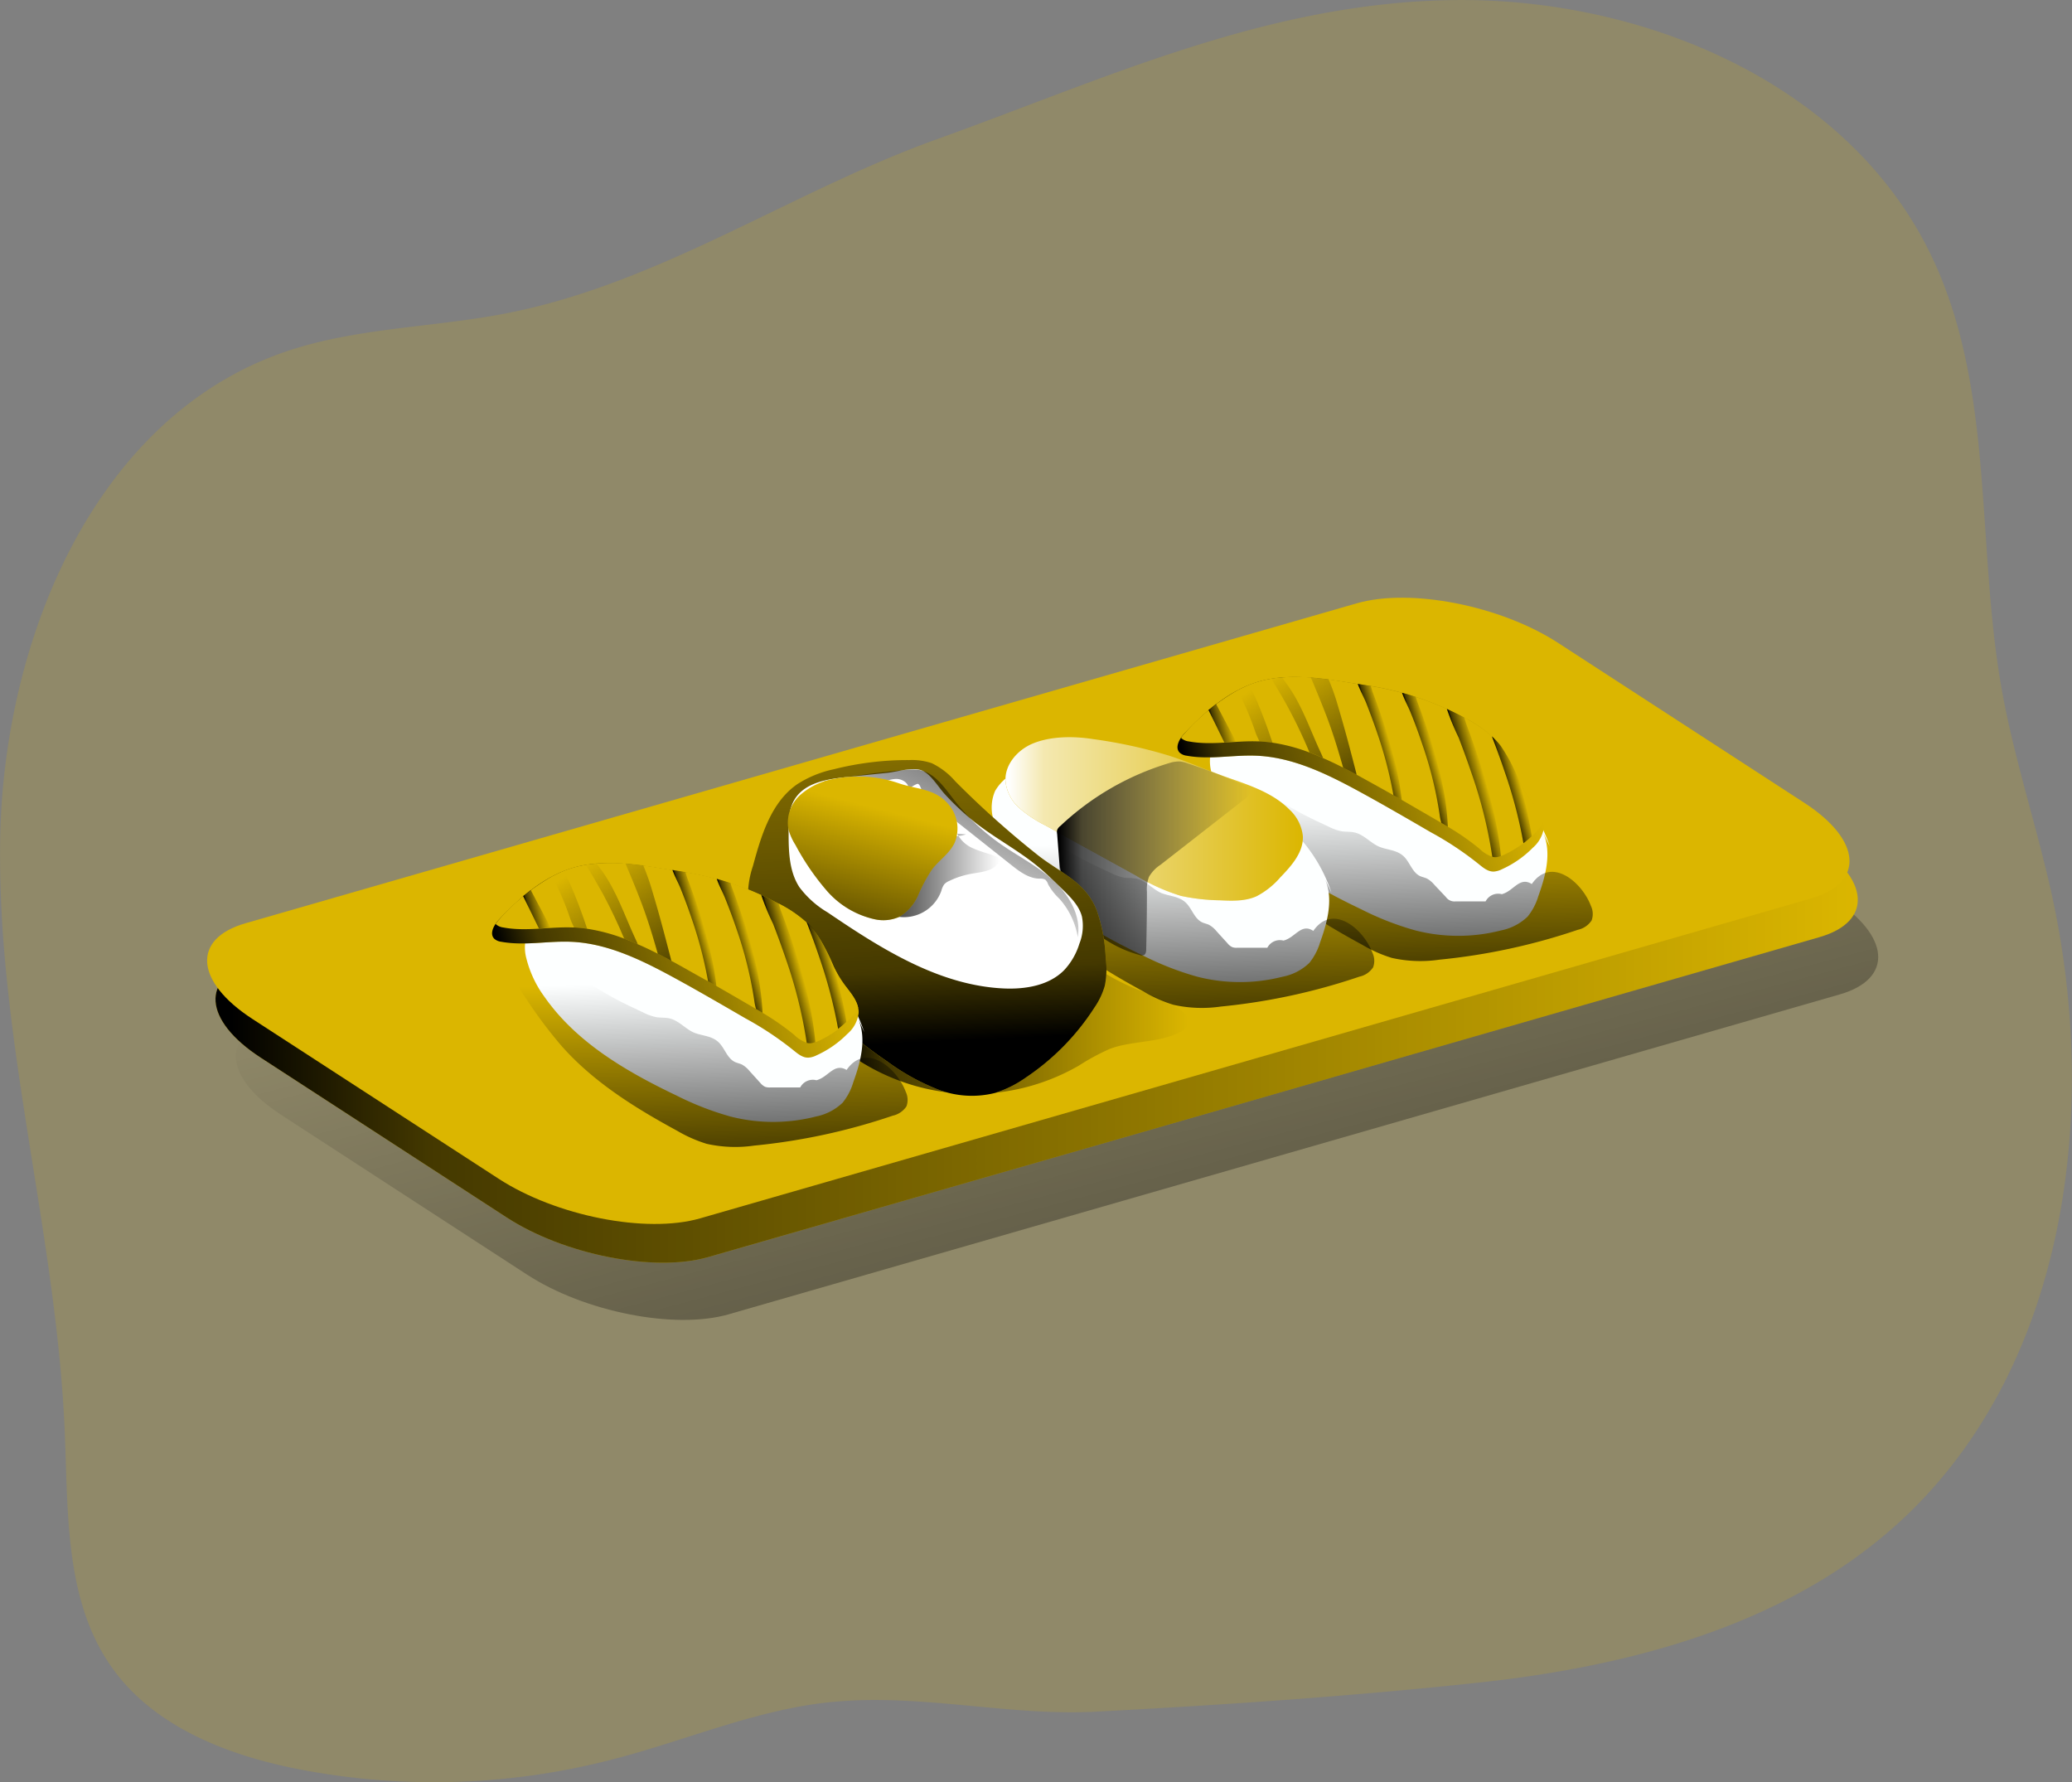 <svg id="Layer_1" data-name="Layer 1" xmlns="http://www.w3.org/2000/svg" xmlns:xlink="http://www.w3.org/1999/xlink" viewBox="0 0 368.25 316.73"><rect x="0" y="0" width="368.25" height="316.73" fill="#808080" stroke="none"/><defs><linearGradient id="linear-gradient" x1="247.53" y1="336.17" x2="198.19" y2="150.14" gradientUnits="userSpaceOnUse"><stop offset="0.01"/><stop offset="0.13" stop-opacity="0.69"/><stop offset="1" stop-opacity="0"/></linearGradient><linearGradient id="linear-gradient-2" x1="57.39" y1="173.03" x2="349.27" y2="173.03" xlink:href="#linear-gradient"/><linearGradient id="linear-gradient-3" x1="908.48" y1="262.25" x2="967.53" y2="262.25" gradientTransform="translate(-713.25 145.78) rotate(-15.78)" xlink:href="#linear-gradient"/><linearGradient id="linear-gradient-4" x1="915.61" y1="245.8" x2="918.8" y2="245.8" gradientTransform="translate(-732.35 141.5) rotate(-15.78)" xlink:href="#linear-gradient"/><linearGradient id="linear-gradient-5" x1="931.29" y1="270.52" x2="922.13" y2="241.93" gradientTransform="translate(-713.25 145.78) rotate(-15.78)" xlink:href="#linear-gradient"/><linearGradient id="linear-gradient-6" x1="937.02" y1="268.68" x2="927.85" y2="240.09" gradientTransform="translate(-713.25 145.78) rotate(-15.78)" xlink:href="#linear-gradient"/><linearGradient id="linear-gradient-7" x1="941.85" y1="267.13" x2="932.68" y2="238.54" gradientTransform="translate(-713.25 145.78) rotate(-15.78)" xlink:href="#linear-gradient"/><linearGradient id="linear-gradient-8" x1="942.44" y1="256.49" x2="945.07" y2="256.49" gradientTransform="translate(-713.25 145.78) rotate(-15.78)" xlink:href="#linear-gradient"/><linearGradient id="linear-gradient-9" x1="949.59" y1="261.74" x2="952.24" y2="261.74" gradientTransform="translate(-713.25 145.78) rotate(-15.78)" xlink:href="#linear-gradient"/><linearGradient id="linear-gradient-10" x1="956.43" y1="267.99" x2="959.59" y2="267.99" gradientTransform="translate(-713.25 145.78) rotate(-15.78)" xlink:href="#linear-gradient"/><linearGradient id="linear-gradient-11" x1="962.83" y1="270.85" x2="965.34" y2="270.85" gradientTransform="translate(-713.25 145.78) rotate(-15.78)" xlink:href="#linear-gradient"/><linearGradient id="linear-gradient-12" x1="934.25" y1="301.92" x2="943.25" y2="266.41" gradientTransform="translate(-713.25 145.78) rotate(-15.78)" xlink:href="#linear-gradient"/><linearGradient id="linear-gradient-13" x1="168.39" y1="187.63" x2="230.21" y2="187.63" xlink:href="#linear-gradient"/><linearGradient id="linear-gradient-14" x1="894.68" y1="299.31" x2="903.68" y2="263.8" gradientTransform="translate(-713.25 145.78) rotate(-15.78)" xlink:href="#linear-gradient"/><linearGradient id="linear-gradient-15" x1="197.78" y1="149.81" x2="250.68" y2="149.81" gradientUnits="userSpaceOnUse"><stop offset="0.01" stop-color="#fff"/><stop offset="0.13" stop-color="#fff" stop-opacity="0.69"/><stop offset="1" stop-color="#fff" stop-opacity="0"/></linearGradient><linearGradient id="linear-gradient-16" x1="206.95" y1="156.8" x2="241.35" y2="156.8" xlink:href="#linear-gradient"/><linearGradient id="linear-gradient-17" x1="471.82" y1="205.26" x2="479.49" y2="100.24" gradientTransform="translate(-307.82 41.69) rotate(-6.71)" xlink:href="#linear-gradient"/><linearGradient id="linear-gradient-18" x1="176.25" y1="159.87" x2="196.72" y2="159.87" xlink:href="#linear-gradient"/><linearGradient id="linear-gradient-19" x1="200.96" y1="129.58" x2="182.62" y2="168.59" xlink:href="#linear-gradient"/><linearGradient id="linear-gradient-20" x1="167.65" y1="176.62" x2="174.99" y2="147.95" xlink:href="#linear-gradient"/><linearGradient id="linear-gradient-21" x1="782.27" y1="260.95" x2="841.32" y2="260.95" gradientTransform="translate(-713.25 145.78) rotate(-15.78)" xlink:href="#linear-gradient"/><linearGradient id="linear-gradient-22" x1="789.4" y1="244.51" x2="792.59" y2="244.51" gradientTransform="translate(-732.35 141.5) rotate(-15.78)" xlink:href="#linear-gradient"/><linearGradient id="linear-gradient-23" x1="805.09" y1="269.23" x2="795.92" y2="240.64" gradientTransform="translate(-713.25 145.78) rotate(-15.78)" xlink:href="#linear-gradient"/><linearGradient id="linear-gradient-24" x1="810.82" y1="267.39" x2="801.65" y2="238.8" gradientTransform="translate(-713.25 145.78) rotate(-15.78)" xlink:href="#linear-gradient"/><linearGradient id="linear-gradient-25" x1="815.64" y1="265.84" x2="806.47" y2="237.25" gradientTransform="translate(-713.25 145.78) rotate(-15.78)" xlink:href="#linear-gradient"/><linearGradient id="linear-gradient-26" x1="816.23" y1="255.2" x2="818.86" y2="255.2" gradientTransform="translate(-713.25 145.78) rotate(-15.78)" xlink:href="#linear-gradient"/><linearGradient id="linear-gradient-27" x1="823.38" y1="260.45" x2="826.04" y2="260.45" gradientTransform="translate(-713.25 145.78) rotate(-15.78)" xlink:href="#linear-gradient"/><linearGradient id="linear-gradient-28" x1="830.22" y1="266.7" x2="833.38" y2="266.7" gradientTransform="translate(-713.25 145.78) rotate(-15.78)" xlink:href="#linear-gradient"/><linearGradient id="linear-gradient-29" x1="836.62" y1="269.56" x2="839.14" y2="269.56" gradientTransform="translate(-713.25 145.78) rotate(-15.78)" xlink:href="#linear-gradient"/><linearGradient id="linear-gradient-30" x1="808.04" y1="300.63" x2="817.05" y2="265.12" gradientTransform="translate(-713.25 145.78) rotate(-15.78)" xlink:href="#linear-gradient"/></defs><title>20</title><path d="M185.83,28.94l-.44.16c-25.75,9.26-49.21,25.67-76.6,30.92-13.05,2.5-26.64,2.5-39.2,6.84-33.54,11.6-49.79,50.75-50.46,86.23s10,70.27,11.47,105.72c.6,14.38,0,29.91,8.29,41.69,7.51,10.71,20.78,15.8,33.63,18.27A126.27,126.27,0,0,0,127.8,317c11.74-3,23.06-7.79,35-9.71,17.51-2.82,34,2.08,51.13,1.18,22.48-1.18,45.42-2.73,67.8-5.14,26.72-2.87,54.2-10,74.23-27.91,30.35-27.16,36.56-73.42,27.57-113.14-2.72-12-6.6-23.68-8.73-35.78-4.49-25.55-1.2-53-12.3-76.43C347.91,19.17,311.18,3.72,277,4.3,244.22,4.85,216,18.07,185.83,28.94Z" transform="translate(-19.09 -4.28)" fill="#dbb600" opacity="0.18" style="isolation:isolate"/><path d="M346.08,181l-197.5,56.86c-9.55,2.75-25.59-.41-35.81-7.05l-43.71-28.4c-10.22-6.64-10.77-14.26-1.22-17l197.51-56.86c9.54-2.75,25.58.41,35.8,7.05L344.86,164C355.08,170.63,355.63,178.25,346.08,181Z" transform="translate(-19.09 -4.28)" fill="url(#linear-gradient)"/><path d="M342.45,170.83,144.94,227.69c-9.54,2.75-25.58-.41-35.8-7.05L65.43,192.25c-10.22-6.65-10.77-14.26-1.22-17l197.51-56.87c9.54-2.75,25.58.41,35.8,7.06l43.71,28.39C351.45,160.47,352,168.08,342.45,170.83Z" transform="translate(-19.09 -4.28)" fill="#dbb600"/><path d="M342.45,170.83,144.94,227.69c-9.54,2.75-25.58-.41-35.8-7.05L65.43,192.25c-10.22-6.65-10.77-14.26-1.22-17l197.51-56.87c9.54-2.75,25.58.41,35.8,7.06l43.71,28.39C351.45,160.47,352,168.08,342.45,170.83Z" transform="translate(-19.09 -4.28)" fill="url(#linear-gradient-2)"/><path d="M341,163.94l-197.5,56.87c-9.55,2.75-25.59-.41-35.81-7.06L63.94,185.36c-10.22-6.65-10.77-14.26-1.22-17l197.51-56.86c9.54-2.75,25.58.4,35.8,7.05l43.71,28.39C350,153.58,350.51,161.19,341,163.94Z" transform="translate(-19.09 -4.28)" fill="#dbb600"/><path d="M294.51,154.66a27.46,27.46,0,0,0-7.85-11.88,48,48,0,0,0-11.33-6.95c-8.45-4-17.71-7.54-27-6.17a26.94,26.94,0,0,0-10.3,3.79,8.5,8.5,0,0,0-3.29,3.17,7.44,7.44,0,0,0-.35,4.91,19.35,19.35,0,0,0,3.25,6.88c5.64,8.07,14.51,13.24,23.4,17.48a52.22,52.22,0,0,0,9.63,3.75,30.56,30.56,0,0,0,15.17,0,9.53,9.53,0,0,0,4.74-2.45,10.58,10.58,0,0,0,1.91-3.64c1.3-3.61,2.38-7.65.91-11.19" transform="translate(-19.09 -4.28)" fill="#fdffff"/><path d="M293.41,150.29a3.82,3.82,0,0,1,.09,1,5.85,5.85,0,0,1-2,3.66,18.17,18.17,0,0,1-5.48,3.81,3.8,3.8,0,0,1-1.42.41c-1.11.05-2-.77-2.89-1.48a57.17,57.17,0,0,0-8.37-5.53c-4.16-2.42-8.33-4.84-12.56-7.15-5.76-3.14-11.87-6.16-18.42-6.43-4.13-.17-8.3.75-12.36,0a2.3,2.3,0,0,1-1.22-.51c-.73-.7-.4-1.76.19-2.66a7,7,0,0,1,.63-.79c4-4.25,8.66-8.23,14.34-9.5,5.9-1.31,12.45.15,18.31,1a53.12,53.12,0,0,1,17.12,5.71,19.43,19.43,0,0,1,6.44,5c2.1,2.75,2.93,6.28,4.93,9.11C291.75,147.34,293.07,148.69,293.41,150.29Z" transform="translate(-19.09 -4.28)" fill="#dbb600"/><path d="M293.41,150.29a3.82,3.82,0,0,1,.09,1,5.85,5.85,0,0,1-2,3.66,18.17,18.17,0,0,1-5.48,3.81,3.8,3.8,0,0,1-1.42.41c-1.11.05-2-.77-2.89-1.48a57.17,57.17,0,0,0-8.37-5.53c-4.16-2.42-8.33-4.84-12.56-7.15-5.76-3.14-11.87-6.16-18.42-6.43-4.13-.17-8.3.75-12.36,0a2.3,2.3,0,0,1-1.22-.51c-.73-.7-.4-1.76.19-2.66a7,7,0,0,1,.63-.79c4-4.25,8.66-8.23,14.34-9.5,5.9-1.31,12.45.15,18.31,1a53.12,53.12,0,0,1,17.12,5.71,19.43,19.43,0,0,1,6.44,5c2.1,2.75,2.93,6.28,4.93,9.11C291.75,147.34,293.07,148.69,293.41,150.29Z" transform="translate(-19.09 -4.28)" fill="url(#linear-gradient-3)"/><path d="M293.41,150.29a8,8,0,0,1-1.56,2.1c-.16.17-.34.33-.51.49a17.66,17.66,0,0,1-1.48,1.24,18.73,18.73,0,0,1-3.5,2.09,4.5,4.5,0,0,1-.51.2,2.88,2.88,0,0,1-.9.21,1.94,1.94,0,0,1-.64-.08,6,6,0,0,1-2.26-1.41,43.89,43.89,0,0,0-5.63-3.92c-.39-.23-.77-.47-1.16-.69l-1.58-.92-5.46-3.16-1.48-.85c-1.88-1.05-3.75-2.1-5.63-3.13-.29-.17-.59-.33-.9-.49-.8-.44-1.61-.86-2.41-1.27-1.18-.6-2.36-1.17-3.55-1.68h0c-.8-.37-1.61-.69-2.42-1a31.33,31.33,0,0,0-6.58-1.75c-.76-.11-1.53-.19-2.31-.23a.93.93,0,0,0-.24,0c-4.11-.16-8.3.76-12.34,0a2.4,2.4,0,0,1-1.24-.51.86.86,0,0,1-.13-.14,7,7,0,0,1,.63-.79,36.83,36.83,0,0,1,9.49-7.69c.63-.32,1.28-.63,1.92-.9a19.09,19.09,0,0,1,2.93-.91l1-.2a17.08,17.08,0,0,1,1.92-.22,31.89,31.89,0,0,1,5.17,0c1.06.09,2.1.21,3.15.34,1.76.24,3.51.54,5.22.82l1.83.29.5.08a52.78,52.78,0,0,1,5.55,1.21c.83.21,1.64.47,2.45.74a47.39,47.39,0,0,1,5.48,2.13c1.05.47,2.08,1,3.1,1.53l0,0a23.62,23.62,0,0,1,4.87,3.31,12.66,12.66,0,0,1,1.57,1.7,33.24,33.24,0,0,1,3.25,6.13v0a20.36,20.36,0,0,0,1.67,2.95C291.75,147.34,293.07,148.69,293.41,150.29Z" transform="translate(-19.09 -4.28)" fill="#dbb600"/><polygon points="214.78 126.18 217.6 131.95 219.68 131.82 216.12 125.09 214.78 126.18" fill="url(#linear-gradient-4)"/><path d="M245.24,136.27c-.76-.11-1.53-.19-2.31-.23-.23-.49-.48-1-.66-1.46a47.57,47.57,0,0,0-1.86-4.77c-.11-.24-.82-1.75-1.31-2.94.63-.32,1.28-.63,1.92-.9a26.15,26.15,0,0,1,1.72,3.53C243.66,131.72,244.49,134,245.24,136.27Z" transform="translate(-19.09 -4.28)" fill="url(#linear-gradient-5)"/><path d="M254.24,139c-.8-.37-1.61-.69-2.42-1a86.18,86.18,0,0,0-3.75-7.89q-1.45-2.68-3.1-5.27a17.08,17.08,0,0,1,1.92-.22c.31.4.61.82.91,1.24,2.7,3.71,4.12,8.12,6.07,12.27C254,138.44,254.14,138.72,254.24,139Z" transform="translate(-19.09 -4.28)" fill="url(#linear-gradient-6)"/><path d="M260.13,141.65c0,.1.06.22.08.32-.8-.44-1.61-.86-2.41-1.27-.93-3.28-1.91-6.5-3.16-9.69-.74-1.93-1.54-3.85-2.34-5.76a6.13,6.13,0,0,1-.24-.59c1.06.09,2.1.21,3.15.34a39.65,39.65,0,0,1,1.68,4.77C258.07,133.71,259.11,137.67,260.13,141.65Z" transform="translate(-19.09 -4.28)" fill="url(#linear-gradient-7)"/><path d="M268.22,146.44l-1.48-.85a73.31,73.31,0,0,0-2.84-10.92c-.62-1.83-1.29-3.64-2-5.45-.4-1-1.08-2.23-1.5-3.4l1.83.29.5.08c.12.44.23.79.29,1C265.38,133.39,267.48,139.81,268.22,146.44Z" transform="translate(-19.09 -4.28)" fill="url(#linear-gradient-8)"/><path d="M276.42,151.21c-.39-.23-.77-.47-1.16-.69a8.64,8.64,0,0,1-.3-1.41,69,69,0,0,0-3.11-12.62c-.61-1.82-1.27-3.64-2-5.43-.43-1.11-1.16-2.41-1.58-3.66.83.21,1.64.47,2.45.74.11.38.21.68.26.84C273.69,136.12,276.06,143.54,276.42,151.21Z" transform="translate(-19.09 -4.28)" fill="url(#linear-gradient-9)"/><path d="M285.85,156.41a2.88,2.88,0,0,1-.9.21,1.94,1.94,0,0,1-.64-.08,81.13,81.13,0,0,0-3.65-14.73q-1.1-3.24-2.33-6.44a43.16,43.16,0,0,1-2.09-5.1c1.05.47,2.08,1,3.1,1.53.14.5.27.9.34,1.11C282.51,140.49,285.05,148.32,285.85,156.41Z" transform="translate(-19.09 -4.28)" fill="url(#linear-gradient-10)"/><path d="M289.07,143v0a76.49,76.49,0,0,1,2.26,9.89,17.66,17.66,0,0,1-1.48,1.24,83.5,83.5,0,0,0-3.33-12.67c-.71-2.12-1.48-4.23-2.28-6.32a12.66,12.66,0,0,1,1.57,1.7A33.24,33.24,0,0,1,289.07,143Z" transform="translate(-19.09 -4.28)" fill="url(#linear-gradient-11)"/><path d="M286,163.19a2.52,2.52,0,0,0-2.88,1.28l-5.31,0a1.86,1.86,0,0,1-1.75-.78L274,161.51a4.57,4.57,0,0,0-1.28-1.08c-.4-.2-.85-.27-1.26-.46-1.45-.69-1.82-2.62-3.06-3.65s-2.85-1-4.23-1.58c-1.53-.68-2.69-2.14-4.32-2.51-.76-.18-1.57-.1-2.34-.22a9,9,0,0,1-2.25-.8c-2-.94-4.07-1.89-6-3s-3.6-2.13-5.37-3.25l-6.74-4.29a5,5,0,0,0-1.18-.6c-1.88-.56-3.71,1.46-3.75,3.41s1.1,3.71,2.2,5.32a80.77,80.77,0,0,0,6.31,8.4c5.66,6.36,13,10.94,20.49,15a24.26,24.26,0,0,0,5.24,2.32,23.34,23.34,0,0,0,8.46.31,109.53,109.53,0,0,0,24.6-5.31,3.9,3.9,0,0,0,2.44-1.66,3.32,3.32,0,0,0-.12-2.58c-1.59-4.26-7.07-8.88-10.51-3.89C289.13,160,288.11,162.66,286,163.19Z" transform="translate(-19.09 -4.28)" fill="url(#linear-gradient-12)"/><path d="M228.07,183.21a5.2,5.2,0,0,1,1.73,1.42,2.06,2.06,0,0,1,.2,2.13,2.7,2.7,0,0,1-1.13.92c-3.82,2-8.49,1.49-12.52,3a40.27,40.27,0,0,0-5.55,3,37.64,37.64,0,0,1-40.93-2.2c-.89-.65-1.84-1.72-1.34-2.69a2,2,0,0,1,.86-.78,15.71,15.71,0,0,1,4.31-1.23c8.58-1.84,15.73-8.14,24.35-9.78,4.46-.85,9-.4,13.54-.34a8,8,0,0,1,5,1.25,40.83,40.83,0,0,0,5.36,2.51A51,51,0,0,1,228.07,183.21Z" transform="translate(-19.09 -4.28)" fill="url(#linear-gradient-13)"/><path d="M255.72,162.91A27.46,27.46,0,0,0,247.87,151a48,48,0,0,0-11.33-6.95c-8.45-4-17.71-7.54-27-6.17a27.06,27.06,0,0,0-10.3,3.79,8.43,8.43,0,0,0-3.29,3.17,7.44,7.44,0,0,0-.35,4.91,19.61,19.61,0,0,0,3.25,6.88c5.64,8.07,14.51,13.23,23.4,17.48a53.22,53.22,0,0,0,9.63,3.75,30.56,30.56,0,0,0,15.17,0,9.37,9.37,0,0,0,4.74-2.45,10.63,10.63,0,0,0,1.91-3.63c1.3-3.61,2.39-7.65.91-11.19" transform="translate(-19.09 -4.28)" fill="#fdffff"/><path d="M247.2,171.44a2.51,2.51,0,0,0-2.87,1.27l-5.32,0a2.2,2.2,0,0,1-.92-.11,2.32,2.32,0,0,1-.83-.67l-2-2.2a4.41,4.41,0,0,0-1.28-1.08c-.4-.2-.85-.27-1.25-.46-1.46-.7-1.83-2.63-3.07-3.65s-2.85-1-4.23-1.58c-1.53-.69-2.68-2.14-4.32-2.52-.76-.17-1.57-.09-2.34-.21a8.66,8.66,0,0,1-2.25-.81c-2-.94-4.07-1.88-6-3s-3.6-2.13-5.37-3.25L198.32,149a4.53,4.53,0,0,0-1.18-.6c-1.88-.56-3.71,1.45-3.75,3.41s1.1,3.71,2.2,5.32a82.21,82.21,0,0,0,6.31,8.4c5.66,6.35,13,10.93,20.49,15a24.75,24.75,0,0,0,5.24,2.32,23.34,23.34,0,0,0,8.46.31,109.53,109.53,0,0,0,24.6-5.31,3.9,3.9,0,0,0,2.44-1.66,3.32,3.32,0,0,0-.12-2.58c-1.59-4.26-7.07-8.88-10.51-3.89C250.34,168.28,249.32,170.91,247.2,171.44Z" transform="translate(-19.09 -4.28)" fill="url(#linear-gradient-14)"/><path d="M202.67,136.41c-2.7,1.11-5,3.7-4.88,6.62a7.32,7.32,0,0,0,2.44,4.83,21.56,21.56,0,0,0,4.59,3.08L221,159.88A34.49,34.49,0,0,0,229,163.5a35.09,35.09,0,0,0,6.86.78c2.21.11,4.52.19,6.54-.71a14.32,14.32,0,0,0,4.24-3.37c2-2.07,4.16-4.49,4-7.37a7.49,7.49,0,0,0-2.39-4.68c-3.15-3.18-7.66-4.48-11.86-6-3.18-1.17-6.29-2.53-9.51-3.57a85.55,85.55,0,0,0-13.54-2.95C210,135.1,205.9,135.08,202.67,136.41Z" transform="translate(-19.09 -4.28)" fill="#dbb600"/><path d="M202.67,136.41c-2.7,1.11-5,3.7-4.88,6.62a7.32,7.32,0,0,0,2.44,4.83,21.56,21.56,0,0,0,4.59,3.08L221,159.88A34.49,34.49,0,0,0,229,163.5a35.09,35.09,0,0,0,6.86.78c2.21.11,4.52.19,6.54-.71a14.32,14.32,0,0,0,4.24-3.37c2-2.07,4.16-4.49,4-7.37a7.49,7.49,0,0,0-2.39-4.68c-3.15-3.18-7.66-4.48-11.86-6-3.18-1.17-6.29-2.53-9.51-3.57a85.55,85.55,0,0,0-13.54-2.95C210,135.1,205.9,135.08,202.67,136.41Z" transform="translate(-19.09 -4.28)" fill="url(#linear-gradient-15)"/><path d="M207.52,159.62l-.55-7.15a1.68,1.68,0,0,1,0-.67,1.65,1.65,0,0,1,.55-.71,48.41,48.41,0,0,1,19.32-11.18,5.71,5.71,0,0,1,2-.3,6.08,6.08,0,0,1,1.32.33A107.46,107.46,0,0,1,240.62,144a1.37,1.37,0,0,1,.58.38c.44.59-.19,1.37-.77,1.82L225.3,158a6.3,6.3,0,0,0-2,2.11,6.13,6.13,0,0,0-.37,2.66q0,5.11-.13,10.23c0,.36-.05.78-.37,1a1,1,0,0,1-.82,0,21.36,21.36,0,0,1-9.58-5.61,15.94,15.94,0,0,1-4.5-10" transform="translate(-19.09 -4.28)" fill="url(#linear-gradient-16)"/><path d="M188.86,143.12a13,13,0,0,0-4.18-3.21,11,11,0,0,0-4-.55,53.56,53.56,0,0,0-13.4,1.63,19.4,19.4,0,0,0-6.5,2.66c-4.63,3.2-6.4,9.09-7.87,14.53a16.3,16.3,0,0,0-.83,6.58c.38,2.5,1.89,4.65,3.36,6.7,2.1,2.95,4.22,5.9,6.59,8.64a78.8,78.8,0,0,0,14.68,12.77,39.81,39.81,0,0,0,9,5,16.82,16.82,0,0,0,10.13.67,19.71,19.71,0,0,0,5.57-2.76,42.77,42.77,0,0,0,12.18-12.42,13.31,13.31,0,0,0,1.85-3.88,15.15,15.15,0,0,0,.16-5,29.53,29.53,0,0,0-1.58-8.36c-2-5.17-6.51-6.71-10.51-9.88A165.31,165.31,0,0,1,188.86,143.12Z" transform="translate(-19.09 -4.28)" fill="#dbb600"/><path d="M188.86,143.12a13,13,0,0,0-4.18-3.21,11,11,0,0,0-4-.55,53.56,53.56,0,0,0-13.4,1.63,19.4,19.4,0,0,0-6.5,2.66c-4.63,3.2-6.4,9.09-7.87,14.53a16.3,16.3,0,0,0-.83,6.58c.38,2.5,1.89,4.65,3.36,6.7,2.1,2.95,4.22,5.9,6.59,8.64a78.8,78.8,0,0,0,14.68,12.77,39.81,39.81,0,0,0,9,5,16.82,16.82,0,0,0,10.13.67,19.71,19.71,0,0,0,5.57-2.76,42.77,42.77,0,0,0,12.18-12.42,13.31,13.31,0,0,0,1.85-3.88,15.15,15.15,0,0,0,.16-5,29.53,29.53,0,0,0-1.58-8.36c-2-5.17-6.51-6.71-10.51-9.88A165.31,165.31,0,0,1,188.86,143.12Z" transform="translate(-19.09 -4.28)" fill="url(#linear-gradient-17)"/><path d="M169.38,142.4c-3.36.35-7.19,1-9,3.84-1.16,1.83-1.16,4.13-1.13,6.3,0,3.25.14,6.71,1.93,9.43a17.13,17.13,0,0,0,5,4.46c9.55,6.48,19.83,13,31.36,13.52,3.84.16,8-.53,10.69-3.27a12.08,12.08,0,0,0,2.7-4.7,8.51,8.51,0,0,0,.45-4.8c-.48-1.88-1.92-3.34-3.3-4.7-1.57-1.54-3.14-3.08-4.84-4.46-3.49-2.81-7.5-4.91-11-7.7a47.5,47.5,0,0,1-5.18-4.85c-1.17-1.24-2.57-3.72-4.22-4.3s-4.32.27-6,.45Z" transform="translate(-19.09 -4.28)" fill="#fff"/><path d="M189.22,152.44a5.57,5.57,0,0,0,3,2.68c1.25.55,2.6.85,3.87,1.36a1,1,0,0,1,.55.37.93.93,0,0,1-.24,1c-1.12,1.32-3.06,1.42-4.76,1.73a15.09,15.09,0,0,0-3.91,1.29,2.4,2.4,0,0,0-.81.56,3.17,3.17,0,0,0-.51,1.12,7.06,7.06,0,0,1-9.44,4.16c-.39-.17-.84-.53-.69-.93a.88.88,0,0,1,.42-.41,12.8,12.8,0,0,0,5.3-7.26c.45-1.62.68-3.5,2-4.5,1.86-1.38,4.62-.19,6.77-1.06" transform="translate(-19.09 -4.28)" fill="url(#linear-gradient-18)"/><path d="M182.08,143.6a4.77,4.77,0,0,0-1.55,1c.21-1.08-1.07-1.92-2.18-1.89s-2.13.56-3.23.64-2.32-.31-3.49-.27a20.87,20.87,0,0,0-3.09.62,3.4,3.4,0,0,1-3-.6q7.26-1.37,14.63-2a9.1,9.1,0,0,1,2.15,0c2.75.41,4.52,3,6.22,5.19a38.27,38.27,0,0,0,8.32,7.95c3.13,2.19,6.6,3.93,9.42,6.5s5,6.32,4.36,10.09a13.58,13.58,0,0,0-3.27-6.83,10.48,10.48,0,0,1-2-2.56,1.86,1.86,0,0,0-.5-.82,1.77,1.77,0,0,0-1-.19c-1.94,0-3.62-1.29-5.14-2.5L186.2,148c-.91-.72-2-.4-2.73-1.23C183.23,146.47,182.83,143.33,182.08,143.6Z" transform="translate(-19.09 -4.28)" fill="url(#linear-gradient-19)"/><path d="M167.52,142.67a12.29,12.29,0,0,0-6.15,2.84,6.65,6.65,0,0,0-2.14,6.2,10.4,10.4,0,0,0,1.23,2.72,44.2,44.2,0,0,0,5.64,8.22,15.79,15.79,0,0,0,8.45,5,7,7,0,0,0,4.3-.4,8.29,8.29,0,0,0,3.42-3.87,28.39,28.39,0,0,1,2.48-4.61c1.27-1.64,3.12-2.84,4-4.71a6.57,6.57,0,0,0-1.13-6.88c-2.39-2.8-5.66-2.61-8.8-3.7A22,22,0,0,0,167.52,142.67Z" transform="translate(-19.09 -4.28)" fill="#dbb600"/><path d="M167.52,142.67a12.29,12.29,0,0,0-6.15,2.84,6.65,6.65,0,0,0-2.14,6.2,10.4,10.4,0,0,0,1.23,2.72,44.2,44.2,0,0,0,5.64,8.22,15.79,15.79,0,0,0,8.45,5,7,7,0,0,0,4.3-.4,8.29,8.29,0,0,0,3.42-3.87,28.39,28.39,0,0,1,2.48-4.61c1.27-1.64,3.12-2.84,4-4.71a6.57,6.57,0,0,0-1.13-6.88c-2.39-2.8-5.66-2.61-8.8-3.7A22,22,0,0,0,167.52,142.67Z" transform="translate(-19.09 -4.28)" fill="url(#linear-gradient-20)"/><path d="M172.7,187.73a27.46,27.46,0,0,0-7.85-11.88,48,48,0,0,0-11.33-6.95c-8.44-4-17.7-7.54-27-6.17a27.06,27.06,0,0,0-10.3,3.79A8.43,8.43,0,0,0,113,169.7a7.35,7.35,0,0,0-.36,4.9,19.53,19.53,0,0,0,3.25,6.88c5.65,8.07,14.52,13.24,23.4,17.48a52.77,52.77,0,0,0,9.63,3.75,30.56,30.56,0,0,0,15.17,0,9.56,9.56,0,0,0,4.75-2.45,10.56,10.56,0,0,0,1.9-3.64c1.3-3.6,2.39-7.65.92-11.19" transform="translate(-19.09 -4.28)" fill="#fdffff"/><path d="M171.6,183.36a3.07,3.07,0,0,1,.09,1,5.79,5.79,0,0,1-2,3.66,18.3,18.3,0,0,1-5.48,3.81,3.8,3.8,0,0,1-1.42.41c-1.11.05-2-.77-2.89-1.48a57.71,57.71,0,0,0-8.37-5.53c-4.17-2.42-8.33-4.84-12.56-7.15-5.77-3.14-11.87-6.16-18.42-6.43-4.13-.17-8.3.75-12.36,0a2.34,2.34,0,0,1-1.23-.51c-.72-.7-.4-1.76.2-2.66a7,7,0,0,1,.63-.79c4-4.25,8.66-8.23,14.34-9.5,5.89-1.31,12.44.15,18.31,1.05a53.2,53.2,0,0,1,17.12,5.71,19.39,19.39,0,0,1,6.43,5c2.11,2.75,2.93,6.28,4.94,9.11C170,180.41,171.26,181.76,171.6,183.36Z" transform="translate(-19.09 -4.28)" fill="#dbb600"/><path d="M171.6,183.36a3.07,3.07,0,0,1,.09,1,5.79,5.79,0,0,1-2,3.66,18.3,18.3,0,0,1-5.48,3.81,3.8,3.8,0,0,1-1.42.41c-1.11.05-2-.77-2.89-1.48a57.71,57.71,0,0,0-8.37-5.53c-4.17-2.42-8.33-4.84-12.56-7.15-5.77-3.14-11.87-6.16-18.42-6.43-4.13-.17-8.3.75-12.36,0a2.34,2.34,0,0,1-1.23-.51c-.72-.7-.4-1.76.2-2.66a7,7,0,0,1,.63-.79c4-4.25,8.66-8.23,14.34-9.5,5.89-1.31,12.44.15,18.31,1.05a53.2,53.2,0,0,1,17.12,5.71,19.39,19.39,0,0,1,6.43,5c2.11,2.75,2.93,6.28,4.94,9.11C170,180.41,171.26,181.76,171.6,183.36Z" transform="translate(-19.09 -4.28)" fill="url(#linear-gradient-21)"/><path d="M171.6,183.36a7.94,7.94,0,0,1-1.55,2.1l-.52.49a16,16,0,0,1-1.47,1.24,18,18,0,0,1-3.51,2.09,3.39,3.39,0,0,1-.51.2,2.75,2.75,0,0,1-.9.21,1.91,1.91,0,0,1-.63-.08,5.81,5.81,0,0,1-2.26-1.41,45.33,45.33,0,0,0-5.63-3.92l-1.16-.69-1.59-.92q-2.72-1.59-5.46-3.16l-1.48-.85c-1.87-1-3.74-2.1-5.62-3.13-.29-.17-.6-.33-.9-.49-.8-.43-1.61-.86-2.42-1.27-1.18-.6-2.36-1.17-3.55-1.68h0c-.8-.36-1.61-.69-2.42-1a31.66,31.66,0,0,0-6.58-1.75c-.76-.11-1.54-.19-2.31-.23a1,1,0,0,0-.24,0c-4.12-.16-8.3.76-12.35,0a2.44,2.44,0,0,1-1.24-.51.87.87,0,0,1-.12-.14,7,7,0,0,1,.63-.79,36.87,36.87,0,0,1,9.49-7.69c.63-.32,1.27-.63,1.92-.9a18.42,18.42,0,0,1,2.93-.91l1-.2c.64-.11,1.27-.17,1.92-.22a32,32,0,0,1,5.18,0c1.05.09,2.1.21,3.15.34,1.76.24,3.51.54,5.22.82l1.83.29.49.08a53,53,0,0,1,5.56,1.21c.82.22,1.63.47,2.45.74a47.24,47.24,0,0,1,5.47,2.13c1.06.47,2.09,1,3.1,1.53l.05,0a23.62,23.62,0,0,1,4.87,3.31,13.28,13.28,0,0,1,1.56,1.7,33.28,33.28,0,0,1,3.26,6.13v0A20.25,20.25,0,0,0,169,179C170,180.41,171.26,181.76,171.6,183.36Z" transform="translate(-19.09 -4.28)" fill="#dbb600"/><polygon points="92.97 159.25 95.79 165.02 97.88 164.89 94.32 158.16 92.97 159.25" fill="url(#linear-gradient-22)"/><path d="M123.44,169.34c-.76-.11-1.54-.19-2.31-.23a14.57,14.57,0,0,1-.66-1.46,47.57,47.57,0,0,0-1.86-4.77c-.12-.24-.83-1.75-1.31-2.94.63-.32,1.27-.63,1.92-.9a27.33,27.33,0,0,1,1.71,3.53C121.86,164.79,122.69,167.06,123.44,169.34Z" transform="translate(-19.09 -4.28)" fill="url(#linear-gradient-23)"/><path d="M132.44,172.08c-.8-.36-1.61-.69-2.42-1-1.12-2.69-2.38-5.32-3.75-7.89-1-1.79-2-3.55-3.11-5.27.64-.11,1.27-.17,1.92-.22.31.4.62.82.92,1.24,2.7,3.71,4.12,8.13,6.06,12.28C132.19,171.51,132.33,171.79,132.44,172.08Z" transform="translate(-19.09 -4.28)" fill="url(#linear-gradient-24)"/><path d="M138.33,174.72c0,.1.06.22.08.32-.8-.43-1.61-.86-2.42-1.27-.92-3.28-1.91-6.5-3.15-9.69-.74-1.93-1.54-3.85-2.34-5.76a6.13,6.13,0,0,1-.24-.59c1.05.09,2.1.21,3.15.34a42.09,42.09,0,0,1,1.67,4.77C136.27,166.78,137.3,170.74,138.33,174.72Z" transform="translate(-19.09 -4.28)" fill="url(#linear-gradient-25)"/><path d="M146.41,179.51l-1.48-.85a73.31,73.31,0,0,0-2.84-10.92c-.61-1.83-1.28-3.64-2-5.45-.39-1-1.07-2.23-1.49-3.4l1.83.29.49.08c.12.44.24.79.3,1C143.58,166.46,145.67,172.88,146.41,179.51Z" transform="translate(-19.09 -4.28)" fill="url(#linear-gradient-26)"/><path d="M154.62,184.28l-1.16-.69a8.64,8.64,0,0,1-.3-1.41,70.71,70.71,0,0,0-3.11-12.62q-.92-2.73-2-5.43c-.42-1.11-1.15-2.41-1.57-3.66.82.22,1.63.47,2.45.74.1.38.2.68.26.84C151.89,169.19,154.26,176.61,154.62,184.28Z" transform="translate(-19.09 -4.28)" fill="url(#linear-gradient-27)"/><path d="M164,189.48a2.75,2.75,0,0,1-.9.21,1.91,1.91,0,0,1-.63-.08,82.82,82.82,0,0,0-3.65-14.73q-1.1-3.24-2.34-6.44a43.16,43.16,0,0,1-2.09-5.1c1.06.47,2.09,1,3.1,1.53.15.5.27.9.34,1.11C160.7,173.56,163.25,181.39,164,189.48Z" transform="translate(-19.09 -4.28)" fill="url(#linear-gradient-28)"/><path d="M167.27,176v0a74.33,74.33,0,0,1,2.25,9.88,16,16,0,0,1-1.47,1.24,85.92,85.92,0,0,0-3.33-12.67c-.71-2.12-1.48-4.23-2.28-6.32a13.28,13.28,0,0,1,1.56,1.7A33.28,33.28,0,0,1,167.27,176Z" transform="translate(-19.09 -4.28)" fill="url(#linear-gradient-29)"/><path d="M164.19,196.26a2.52,2.52,0,0,0-2.88,1.28l-5.32,0a2.5,2.5,0,0,1-.91-.11,2.59,2.59,0,0,1-.84-.67l-2-2.21a4.72,4.72,0,0,0-1.28-1.08c-.4-.19-.86-.27-1.26-.46-1.45-.69-1.83-2.62-3.06-3.65s-2.85-1-4.24-1.58-2.68-2.14-4.31-2.51c-.77-.18-1.57-.1-2.35-.22a9.15,9.15,0,0,1-2.25-.8c-2-.94-4.07-1.89-6-3s-3.61-2.13-5.37-3.25l-6.74-4.29a4.93,4.93,0,0,0-1.19-.6c-1.87-.56-3.7,1.46-3.74,3.41s1.09,3.71,2.2,5.32a80.77,80.77,0,0,0,6.31,8.4c5.65,6.36,13,10.94,20.48,15a24.55,24.55,0,0,0,5.25,2.32,23.33,23.33,0,0,0,8.46.31,109,109,0,0,0,24.59-5.31,3.92,3.92,0,0,0,2.45-1.66,3.32,3.32,0,0,0-.12-2.58c-1.59-4.26-7.07-8.88-10.52-3.89C167.33,193.1,166.31,195.73,164.19,196.26Z" transform="translate(-19.09 -4.28)" fill="url(#linear-gradient-30)"/></svg>